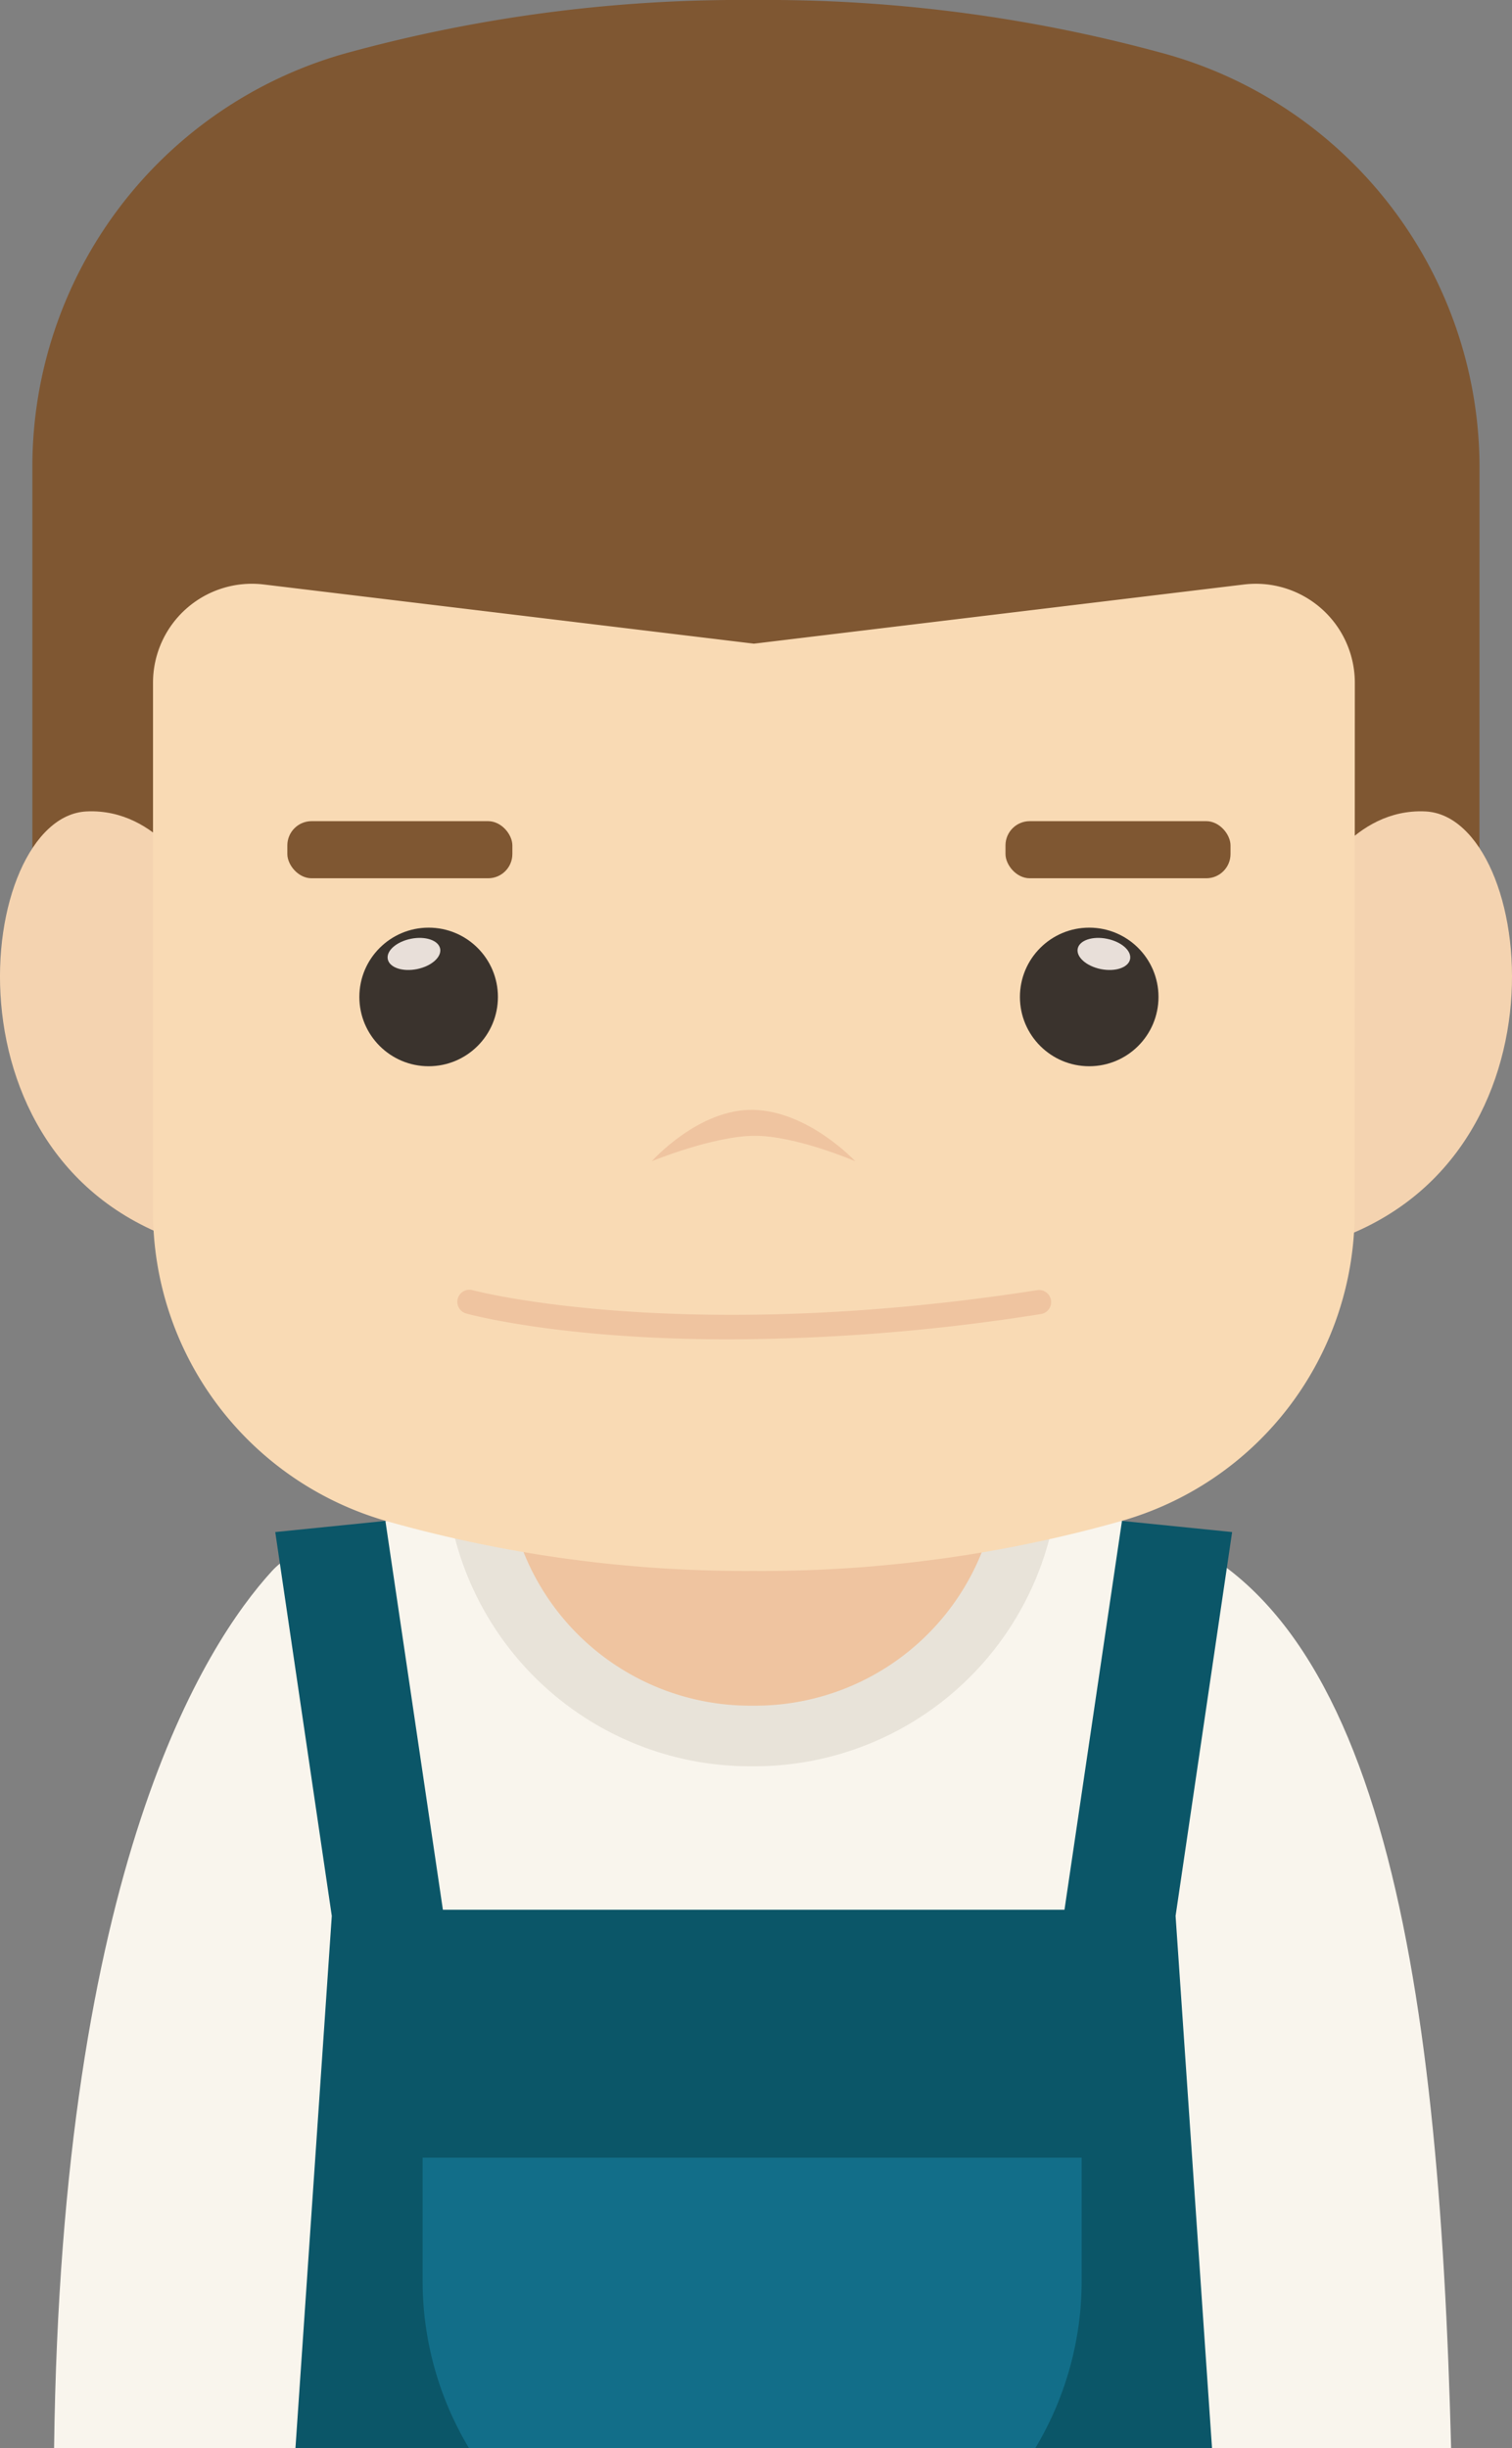 <svg xmlns="http://www.w3.org/2000/svg" viewBox="0 0 160.18 259.31"><rect x="0" y="0" width="160.18" height="259.31" fill="#808080" stroke="none"/><defs><style>.cls-1{fill:#f9f5ed;}.cls-2{fill:#0b5668;}.cls-3{fill:#126e89;}.cls-4{fill:#e8e3d9;}.cls-5{fill:#efc4a0;}.cls-6{fill:#7f5732;}.cls-7{fill:#f4d3b0;}.cls-8{fill:#f9dab4;}.cls-9{fill:#3a332d;}.cls-10{fill:#e8dfd9;}</style></defs><title>资源 292</title><g id="图层_2" data-name="图层 2"><g id="Layer_1" data-name="Layer 1"><path class="cls-1" d="M28.81,166.41c-7.09,7.76-22.31,31.32-23.08,92.9h148c-1.29-50.37-7.53-92.81-34.91-98.21l-39-3.46S37,157.46,28.81,166.41Z"/><polygon class="cls-2" points="118.86 161.1 112.77 202.29 79.85 202.29 79.84 202.29 46.92 202.29 40.83 161.1 29.16 162.28 35.15 202.94 31.3 259.31 128.4 259.31 124.54 202.94 130.53 162.28 118.86 161.1"/><path class="cls-3" d="M44.77,241.55a34.46,34.46,0,0,0,4.91,17.76h60a34.37,34.37,0,0,0,4.91-17.76v-13H44.77Z"/><path class="cls-4" d="M79.43,187.09a32.32,32.32,0,0,1-32.28-32.28V138.67h65.08v16.14A32.32,32.32,0,0,1,80,187.09Z"/><path class="cls-5" d="M80,180.67h-.52a25.86,25.86,0,0,1-25.86-25.86v-9.72h52.24v9.72A25.86,25.86,0,0,1,80,180.67Z"/><path class="cls-6" d="M156.74,49.54A45.53,45.53,0,0,0,123.68,5.77,159.32,159.32,0,0,0,79.86,0,157.86,157.86,0,0,0,36.43,5.7a45.48,45.48,0,0,0-33,43.74v49.1h153.3Z"/><path class="cls-7" d="M20.87,93.62s-4-8.05-11.71-7.67c-11.7.57-16.31,38.37,11.71,46.05Z"/><path class="cls-7" d="M139.31,93.62s4-8.05,11.71-7.67c11.7.57,16.31,38.37-11.71,46.05Z"/><path class="cls-8" d="M143.51,128.37A34,34,0,0,1,119.17,161a139.66,139.66,0,0,1-39.32,5.4,139.85,139.85,0,0,1-39-5.31,34.1,34.1,0,0,1-24.64-32.73V72.31a10.48,10.48,0,0,1,11.74-10.4l51.92,6.27,51.92-6.27a10.49,10.49,0,0,1,11.74,10.4Z"/><path class="cls-5" d="M77.21,141.87c-17.54,0-27.22-2.57-27.82-2.74a1.28,1.28,0,1,1,.68-2.47c.26.07,22.18,5.84,59.8,0a1.28,1.28,0,1,1,.39,2.53A214.13,214.13,0,0,1,77.21,141.87Z"/><path class="cls-5" d="M79.83,117.56C74,117.42,69.05,123,69.05,123s6.38-2.63,10.78-2.69S90.6,123,90.6,123,85.7,117.71,79.83,117.56Z"/><circle class="cls-9" cx="45.41" cy="105.6" r="7.34"/><path class="cls-10" d="M46.63,100.49c.17.88-.92,1.85-2.45,2.16s-2.92-.16-3.1-1.05.92-1.85,2.45-2.16S46.45,99.6,46.63,100.49Z"/><rect class="cls-6" x="30.44" y="86.98" width="23.84" height="6.05" rx="2.57"/><circle class="cls-9" cx="115.39" cy="105.6" r="7.34"/><path class="cls-10" d="M114.17,100.49c-.17.88.92,1.85,2.45,2.16s2.92-.16,3.1-1.05-.92-1.85-2.45-2.16S114.35,99.6,114.17,100.49Z"/><rect class="cls-6" x="106.52" y="86.98" width="23.84" height="6.05" rx="2.57"/></g></g></svg>